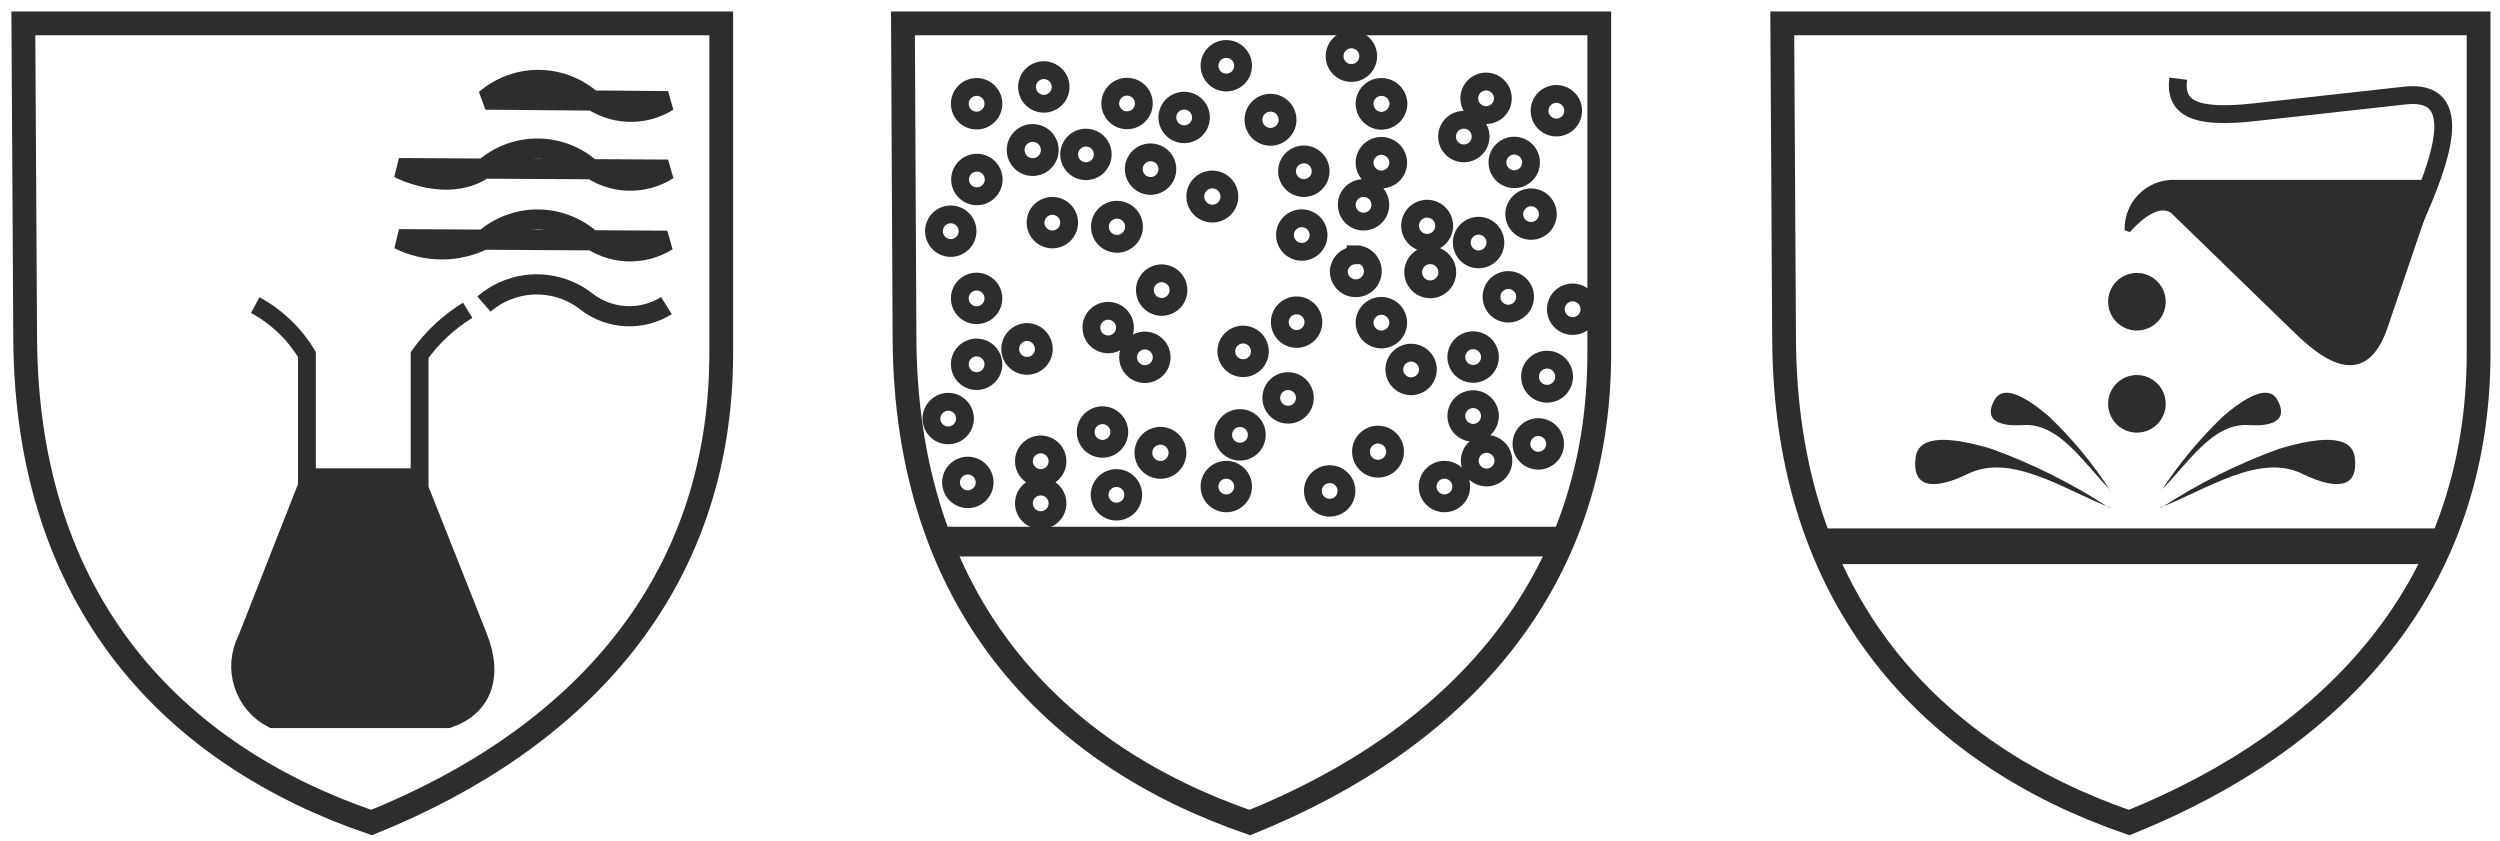 <svg width="214" height="72" viewBox="0 0 214 72" fill="none" xmlns="http://www.w3.org/2000/svg">
<path d="M152.562 2H212.168V30.21C212.168 50.122 199.955 63.265 182.255 70.411C165.417 64.614 152.828 51.605 152.717 28.993L152.562 2Z" stroke="#2C2D2F" stroke-width="2.036" stroke-miterlimit="2.61"/>
<path d="M155.949 46.759H208.718" stroke="#2C2D2F" stroke-width="3.053" stroke-miterlimit="2.61"/>
<path fill-rule="evenodd" clip-rule="evenodd" d="M182.92 23.616C183.357 23.616 183.785 23.746 184.149 23.989C184.513 24.232 184.796 24.578 184.964 24.982C185.131 25.386 185.175 25.831 185.09 26.26C185.004 26.69 184.793 27.084 184.484 27.393C184.175 27.703 183.78 27.913 183.351 27.999C182.922 28.084 182.477 28.04 182.073 27.873C181.669 27.705 181.323 27.422 181.08 27.058C180.837 26.694 180.707 26.266 180.707 25.829C180.707 25.242 180.94 24.679 181.355 24.264C181.77 23.849 182.333 23.616 182.92 23.616Z" fill="#2C2D2F" stroke="#2C2D2F" stroke-width="0.509" stroke-miterlimit="2.61"/>
<path fill-rule="evenodd" clip-rule="evenodd" d="M182.92 32.356C183.357 32.356 183.785 32.486 184.149 32.729C184.513 32.972 184.796 33.318 184.964 33.722C185.131 34.127 185.175 34.571 185.09 35.001C185.004 35.43 184.793 35.824 184.484 36.133C184.175 36.443 183.78 36.654 183.351 36.739C182.922 36.824 182.477 36.781 182.073 36.613C181.669 36.446 181.323 36.162 181.08 35.798C180.837 35.434 180.707 35.007 180.707 34.569C180.707 33.982 180.94 33.419 181.355 33.005C181.77 32.59 182.333 32.356 182.92 32.356Z" fill="#2C2D2F" stroke="#2C2D2F" stroke-width="0.509" stroke-miterlimit="2.61"/>
<path fill-rule="evenodd" clip-rule="evenodd" d="M184.997 43.463C188.154 41.398 191.54 39.705 195.086 38.419C198.272 37.467 201.304 37.091 201.569 39.149C201.901 41.715 200.131 42.025 197.144 40.587C193.449 38.728 188.98 41.87 184.887 43.463H184.997Z" fill="#2C2D2F"/>
<path fill-rule="evenodd" clip-rule="evenodd" d="M180.549 43.463C177.392 41.398 174.006 39.705 170.46 38.419C167.274 37.467 164.243 37.091 163.977 39.149C163.645 41.715 165.415 42.025 168.402 40.587C172.119 38.728 176.589 41.87 180.66 43.463H180.549Z" fill="#2C2D2F"/>
<path fill-rule="evenodd" clip-rule="evenodd" d="M184.996 42.024C186.515 39.696 188.297 37.551 190.306 35.63C192.165 34.037 194.112 32.886 194.908 34.17C195.882 35.829 194.775 36.559 192.408 36.382C189.355 36.249 187.275 39.679 184.996 41.98V42.024Z" fill="#2C2D2F"/>
<path fill-rule="evenodd" clip-rule="evenodd" d="M180.662 42.024C179.158 39.691 177.383 37.545 175.374 35.63C173.493 34.037 171.568 32.886 170.772 34.17C169.776 35.829 170.882 36.559 173.272 36.382C176.303 36.249 178.405 39.679 180.662 41.98V42.024Z" fill="#2C2D2F"/>
<path d="M186.457 6.735C186.125 9.301 187.895 10.164 192.939 9.611L205.905 8.173C211.171 7.62 208.958 13.749 206.613 18.97" stroke="#2C2D2F" stroke-width="1.527" stroke-miterlimit="2.61"/>
<path fill-rule="evenodd" clip-rule="evenodd" d="M182.123 19.7C182.105 19.161 182.197 18.624 182.396 18.123C182.594 17.622 182.894 17.167 183.276 16.787C183.658 16.407 184.114 16.11 184.617 15.914C185.119 15.719 185.656 15.629 186.194 15.651H208.32L204.138 27.952C202.501 32.753 199.492 31.138 196.549 28.262L185.995 18.018C184.823 17.199 183.23 18.46 182.123 19.7Z" fill="#2C2D2F" stroke="#2C2D2F" stroke-width="0.509" stroke-miterlimit="2.61"/>
<path d="M2 2H61.738V30.21C61.738 50.122 49.503 63.265 31.803 70.411C14.877 64.614 2.288 51.605 2.155 28.993L2 2Z" stroke="#2C2D2F" stroke-width="2.036" stroke-miterlimit="2.61"/>
<path d="M21.848 26.116C23.674 27.104 25.202 28.563 26.273 30.342V41.582L21.117 54.702C20.811 55.297 20.626 55.947 20.572 56.615C20.517 57.282 20.595 57.953 20.8 58.591C21.006 59.228 21.335 59.818 21.769 60.328C22.203 60.837 22.734 61.257 23.33 61.561H38.353C41.252 60.587 42.358 57.999 40.942 54.481L35.919 41.803V30.386C37.023 28.85 38.422 27.549 40.035 26.559" stroke="#2C2D2F" stroke-width="1.527" stroke-miterlimit="2.61"/>
<path fill-rule="evenodd" clip-rule="evenodd" d="M35.875 40.343H26.273L20.897 55.167C20.445 56.301 20.42 57.561 20.827 58.713C21.234 59.864 22.045 60.829 23.109 61.428L38.309 61.561C39.433 61.246 40.387 60.499 40.963 59.484C41.539 58.468 41.691 57.267 41.385 56.14L35.875 40.343Z" fill="#2C2D2F" stroke="#2C2D2F" stroke-width="0.509" stroke-miterlimit="2.61"/>
<path d="M57.048 26.161C56.022 26.801 54.827 27.116 53.618 27.065C52.41 27.014 51.246 26.598 50.278 25.873C49.018 24.858 47.442 24.317 45.825 24.345C44.207 24.374 42.651 24.969 41.428 26.028M41.56 8.527C42.784 7.468 44.34 6.873 45.957 6.844C47.575 6.816 49.151 7.357 50.41 8.372C51.378 9.097 52.543 9.513 53.751 9.564C54.959 9.615 56.155 9.3 57.181 8.66L41.56 8.527ZM57.181 14.523C56.15 15.181 54.943 15.508 53.721 15.461C52.499 15.414 51.321 14.993 50.344 14.257C49.087 13.239 47.513 12.694 45.895 12.719C44.278 12.743 42.72 13.335 41.494 14.39C38.352 16.603 34.148 14.39 34.148 14.39L57.181 14.523ZM57.114 20.607C56.089 21.248 54.893 21.563 53.685 21.512C52.477 21.46 51.312 21.045 50.344 20.32C49.085 19.304 47.508 18.764 45.891 18.792C44.273 18.82 42.717 19.416 41.494 20.474C40.355 21.048 39.097 21.347 37.821 21.347C36.546 21.347 35.288 21.048 34.148 20.474L57.114 20.607Z" stroke="#2C2D2F" stroke-width="1.726" stroke-miterlimit="2.61"/>
<path d="M77.293 2H136.898V30.21C136.898 50.122 124.663 63.265 106.985 70.411C90.148 64.614 77.558 51.605 77.426 28.993L77.293 2Z" stroke="#2C2D2F" stroke-width="2.036" stroke-miterlimit="2.61"/>
<path d="M83.599 7.443C83.98 7.443 84.346 7.595 84.615 7.864C84.885 8.134 85.037 8.5 85.037 8.881C85.037 9.07 84.999 9.257 84.927 9.432C84.855 9.606 84.749 9.765 84.615 9.898C84.482 10.032 84.323 10.138 84.149 10.21C83.974 10.282 83.787 10.319 83.599 10.319C83.41 10.319 83.223 10.282 83.048 10.21C82.874 10.138 82.715 10.032 82.582 9.898C82.448 9.765 82.342 9.606 82.27 9.432C82.198 9.257 82.16 9.07 82.16 8.881C82.16 8.5 82.312 8.134 82.582 7.864C82.851 7.595 83.217 7.443 83.599 7.443V7.443ZM89.351 6.005C89.635 6.005 89.913 6.089 90.15 6.247C90.386 6.405 90.571 6.63 90.68 6.893C90.789 7.156 90.817 7.445 90.761 7.724C90.706 8.003 90.569 8.259 90.368 8.46C90.167 8.661 89.911 8.798 89.632 8.854C89.353 8.909 89.064 8.881 88.801 8.772C88.538 8.663 88.313 8.479 88.155 8.242C87.997 8.006 87.913 7.728 87.913 7.443C87.913 7.062 88.064 6.696 88.334 6.426C88.604 6.156 88.97 6.005 89.351 6.005V6.005ZM96.475 7.421C96.76 7.421 97.038 7.505 97.274 7.663C97.511 7.821 97.695 8.046 97.804 8.309C97.913 8.572 97.941 8.861 97.886 9.14C97.83 9.419 97.693 9.675 97.492 9.876C97.291 10.077 97.035 10.214 96.756 10.27C96.477 10.325 96.188 10.297 95.925 10.188C95.662 10.079 95.438 9.895 95.28 9.658C95.122 9.422 95.037 9.144 95.037 8.859C95.037 8.478 95.189 8.112 95.458 7.842C95.728 7.572 96.094 7.421 96.475 7.421ZM116.72 16.094C117.004 16.094 117.282 16.178 117.519 16.336C117.755 16.494 117.94 16.719 118.049 16.982C118.157 17.245 118.186 17.534 118.13 17.813C118.075 18.092 117.938 18.348 117.737 18.549C117.536 18.75 117.279 18.887 117.001 18.943C116.722 18.998 116.432 18.97 116.17 18.861C115.907 18.752 115.682 18.568 115.524 18.331C115.366 18.095 115.282 17.817 115.282 17.532C115.282 17.151 115.433 16.785 115.703 16.515C115.973 16.246 116.339 16.094 116.72 16.094V16.094ZM118.247 12.488C118.628 12.488 118.994 12.639 119.263 12.909C119.533 13.179 119.685 13.544 119.685 13.926C119.685 14.307 119.533 14.673 119.263 14.943C118.994 15.212 118.628 15.364 118.247 15.364C117.865 15.364 117.499 15.212 117.23 14.943C116.96 14.673 116.808 14.307 116.808 13.926C116.808 13.544 116.96 13.179 117.23 12.909C117.499 12.639 117.865 12.488 118.247 12.488V12.488ZM118.247 7.443C118.63 7.443 118.998 7.594 119.271 7.863C119.545 8.132 119.701 8.498 119.707 8.881C119.701 9.267 119.545 9.635 119.273 9.908C119 10.18 118.632 10.336 118.247 10.341C117.863 10.336 117.497 10.179 117.228 9.906C116.959 9.633 116.808 9.265 116.808 8.881C116.808 8.5 116.96 8.134 117.23 7.864C117.499 7.595 117.865 7.443 118.247 7.443ZM104.971 4.191C105.256 4.191 105.534 4.275 105.77 4.433C106.007 4.591 106.191 4.816 106.3 5.078C106.409 5.341 106.437 5.63 106.382 5.909C106.326 6.188 106.189 6.445 105.988 6.646C105.787 6.847 105.531 6.984 105.252 7.039C104.973 7.095 104.684 7.066 104.421 6.958C104.158 6.849 103.934 6.664 103.776 6.428C103.618 6.191 103.533 5.913 103.533 5.629C103.533 5.247 103.685 4.882 103.955 4.612C104.224 4.342 104.59 4.191 104.971 4.191ZM101.365 8.616C101.649 8.616 101.928 8.7 102.164 8.858C102.401 9.016 102.585 9.241 102.694 9.504C102.803 9.766 102.831 10.056 102.776 10.335C102.72 10.613 102.583 10.87 102.382 11.071C102.181 11.272 101.925 11.409 101.646 11.464C101.367 11.52 101.077 11.491 100.815 11.383C100.552 11.274 100.327 11.089 100.169 10.853C100.011 10.616 99.927 10.338 99.927 10.054C99.927 9.672 100.078 9.307 100.348 9.037C100.618 8.767 100.984 8.616 101.365 8.616V8.616ZM98.489 13.041C98.773 13.041 99.051 13.125 99.288 13.283C99.524 13.441 99.709 13.666 99.817 13.929C99.926 14.191 99.955 14.48 99.899 14.759C99.844 15.039 99.707 15.295 99.506 15.496C99.305 15.697 99.048 15.834 98.769 15.889C98.49 15.945 98.201 15.916 97.938 15.808C97.676 15.699 97.451 15.514 97.293 15.278C97.135 15.041 97.051 14.763 97.051 14.479C97.051 14.098 97.202 13.732 97.472 13.462C97.742 13.192 98.107 13.041 98.489 13.041V13.041ZM103.755 15.364C104.044 15.36 104.329 15.441 104.572 15.599C104.815 15.757 105.005 15.983 105.119 16.25C105.233 16.516 105.265 16.811 105.212 17.095C105.158 17.38 105.02 17.642 104.817 17.849C104.614 18.055 104.354 18.196 104.07 18.255C103.786 18.313 103.491 18.285 103.223 18.175C102.955 18.066 102.726 17.878 102.564 17.638C102.403 17.397 102.316 17.114 102.316 16.824C102.316 16.441 102.467 16.073 102.736 15.799C103.005 15.526 103.371 15.37 103.755 15.364V15.364ZM92.957 11.78C93.242 11.78 93.52 11.864 93.756 12.022C93.993 12.18 94.177 12.405 94.286 12.667C94.395 12.93 94.423 13.219 94.368 13.498C94.312 13.777 94.175 14.034 93.974 14.235C93.773 14.436 93.517 14.573 93.238 14.628C92.959 14.684 92.67 14.655 92.407 14.546C92.144 14.438 91.92 14.253 91.762 14.017C91.604 13.78 91.519 13.502 91.519 13.218C91.519 12.836 91.671 12.471 91.941 12.201C92.21 11.931 92.576 11.78 92.957 11.78V11.78ZM88.377 11.381C88.667 11.377 88.952 11.459 89.195 11.617C89.438 11.774 89.628 12.001 89.742 12.267C89.856 12.534 89.888 12.828 89.835 13.113C89.781 13.398 89.643 13.66 89.44 13.866C89.237 14.073 88.977 14.214 88.693 14.272C88.409 14.33 88.114 14.303 87.846 14.193C87.578 14.083 87.349 13.896 87.187 13.655C87.026 13.415 86.939 13.131 86.939 12.842C86.939 12.458 87.09 12.09 87.359 11.817C87.628 11.544 87.994 11.387 88.377 11.381ZM83.599 13.926C83.789 13.923 83.979 13.958 84.156 14.029C84.333 14.1 84.494 14.205 84.63 14.339C84.766 14.473 84.874 14.633 84.947 14.808C85.021 14.984 85.059 15.173 85.059 15.364C85.059 15.553 85.022 15.74 84.949 15.914C84.877 16.089 84.771 16.247 84.638 16.381C84.504 16.514 84.345 16.62 84.171 16.693C83.996 16.765 83.809 16.802 83.621 16.802C83.432 16.802 83.245 16.765 83.07 16.693C82.896 16.62 82.737 16.514 82.604 16.381C82.47 16.247 82.364 16.089 82.292 15.914C82.22 15.74 82.183 15.553 82.183 15.364C82.183 14.982 82.334 14.617 82.604 14.347C82.873 14.077 83.239 13.926 83.621 13.926H83.599ZM81.386 18.351C81.67 18.351 81.948 18.435 82.185 18.593C82.421 18.751 82.606 18.976 82.715 19.239C82.823 19.501 82.852 19.791 82.796 20.07C82.741 20.349 82.604 20.605 82.403 20.806C82.202 21.007 81.945 21.144 81.666 21.2C81.388 21.255 81.098 21.227 80.836 21.118C80.573 21.009 80.348 20.825 80.19 20.588C80.032 20.352 79.948 20.073 79.948 19.789C79.948 19.408 80.099 19.042 80.369 18.772C80.639 18.502 81.004 18.351 81.386 18.351V18.351ZM83.599 24.103C83.883 24.103 84.161 24.188 84.397 24.346C84.634 24.504 84.818 24.728 84.927 24.991C85.036 25.254 85.064 25.543 85.009 25.822C84.954 26.101 84.817 26.357 84.615 26.558C84.414 26.76 84.158 26.897 83.879 26.952C83.6 27.008 83.311 26.979 83.048 26.87C82.785 26.761 82.561 26.577 82.403 26.34C82.245 26.104 82.16 25.826 82.16 25.541C82.16 25.16 82.312 24.794 82.582 24.525C82.851 24.255 83.217 24.103 83.599 24.103V24.103ZM90.081 17.621C90.366 17.621 90.644 17.705 90.88 17.863C91.117 18.021 91.301 18.246 91.41 18.509C91.519 18.771 91.547 19.061 91.492 19.339C91.436 19.618 91.299 19.875 91.098 20.076C90.897 20.277 90.641 20.414 90.362 20.469C90.083 20.525 89.794 20.496 89.531 20.387C89.268 20.279 89.043 20.094 88.885 19.858C88.727 19.621 88.643 19.343 88.643 19.059C88.643 18.677 88.794 18.312 89.064 18.042C89.334 17.772 89.7 17.621 90.081 17.621V17.621ZM95.59 17.953C95.88 17.948 96.165 18.03 96.408 18.188C96.651 18.346 96.841 18.572 96.955 18.838C97.069 19.105 97.101 19.399 97.047 19.684C96.993 19.969 96.856 20.231 96.653 20.437C96.45 20.644 96.189 20.785 95.906 20.843C95.622 20.901 95.327 20.874 95.059 20.764C94.791 20.654 94.561 20.467 94.4 20.226C94.239 19.986 94.152 19.703 94.152 19.413C94.152 19.029 94.303 18.661 94.572 18.388C94.841 18.115 95.207 17.958 95.59 17.953ZM99.44 23.395C99.725 23.395 100.003 23.48 100.239 23.638C100.476 23.796 100.66 24.02 100.769 24.283C100.878 24.546 100.906 24.835 100.851 25.114C100.795 25.393 100.658 25.649 100.457 25.851C100.256 26.052 100 26.189 99.721 26.244C99.442 26.299 99.153 26.271 98.89 26.162C98.627 26.053 98.402 25.869 98.244 25.633C98.086 25.396 98.002 25.118 98.002 24.834C98.002 24.452 98.153 24.086 98.423 23.817C98.693 23.547 99.059 23.395 99.44 23.395ZM98.002 29.148C98.286 29.148 98.564 29.232 98.801 29.39C99.037 29.548 99.222 29.773 99.331 30.036C99.439 30.299 99.468 30.588 99.412 30.867C99.357 31.146 99.22 31.402 99.019 31.603C98.818 31.804 98.561 31.941 98.283 31.997C98.004 32.052 97.714 32.024 97.452 31.915C97.189 31.806 96.964 31.622 96.806 31.385C96.648 31.149 96.564 30.87 96.564 30.586C96.564 30.205 96.715 29.839 96.985 29.569C97.255 29.299 97.621 29.148 98.002 29.148ZM94.86 26.604C95.145 26.604 95.423 26.688 95.659 26.846C95.896 27.004 96.08 27.229 96.189 27.491C96.298 27.754 96.326 28.043 96.271 28.322C96.215 28.601 96.078 28.858 95.877 29.059C95.676 29.26 95.42 29.397 95.141 29.452C94.862 29.508 94.573 29.479 94.31 29.37C94.047 29.262 93.823 29.077 93.664 28.841C93.506 28.604 93.422 28.326 93.422 28.042C93.422 27.66 93.574 27.294 93.843 27.025C94.113 26.755 94.479 26.604 94.86 26.604ZM87.913 28.418C88.296 28.424 88.662 28.58 88.931 28.853C89.2 29.127 89.351 29.495 89.351 29.878C89.351 30.259 89.2 30.625 88.93 30.895C88.66 31.165 88.294 31.316 87.913 31.316C87.531 31.316 87.166 31.165 86.896 30.895C86.626 30.625 86.475 30.259 86.475 29.878C86.475 29.495 86.626 29.127 86.895 28.853C87.164 28.58 87.529 28.424 87.913 28.418ZM83.599 29.745C83.883 29.745 84.161 29.83 84.397 29.988C84.634 30.146 84.818 30.37 84.927 30.633C85.036 30.896 85.064 31.185 85.009 31.464C84.954 31.743 84.817 31.999 84.615 32.2C84.414 32.401 84.158 32.538 83.879 32.594C83.6 32.65 83.311 32.621 83.048 32.512C82.785 32.403 82.561 32.219 82.403 31.983C82.245 31.746 82.16 31.468 82.16 31.183C82.16 30.802 82.312 30.436 82.582 30.167C82.851 29.897 83.217 29.745 83.599 29.745ZM81.187 34.392C81.47 34.396 81.746 34.484 81.98 34.645C82.213 34.805 82.394 35.031 82.5 35.295C82.605 35.558 82.63 35.846 82.573 36.124C82.514 36.401 82.376 36.655 82.174 36.854C81.972 37.053 81.716 37.188 81.437 37.242C81.159 37.295 80.871 37.266 80.609 37.156C80.348 37.047 80.124 36.862 79.968 36.626C79.81 36.39 79.727 36.113 79.727 35.83C79.732 35.446 79.889 35.081 80.162 34.812C80.435 34.542 80.803 34.392 81.187 34.392V34.392ZM82.846 39.857C83.228 39.857 83.593 40.008 83.863 40.278C84.133 40.547 84.284 40.913 84.284 41.295C84.284 41.484 84.247 41.671 84.175 41.845C84.103 42.02 83.997 42.178 83.863 42.312C83.73 42.445 83.571 42.551 83.397 42.623C83.222 42.696 83.035 42.733 82.846 42.733C82.657 42.733 82.47 42.696 82.296 42.623C82.121 42.551 81.963 42.445 81.829 42.312C81.696 42.178 81.59 42.02 81.518 41.845C81.445 41.671 81.408 41.484 81.408 41.295C81.408 40.913 81.56 40.547 81.829 40.278C82.099 40.008 82.465 39.857 82.846 39.857ZM89.085 41.649C89.37 41.649 89.648 41.733 89.885 41.891C90.121 42.049 90.305 42.274 90.414 42.536C90.523 42.799 90.552 43.088 90.496 43.367C90.441 43.646 90.304 43.903 90.103 44.104C89.901 44.305 89.645 44.442 89.366 44.497C89.087 44.553 88.798 44.524 88.535 44.416C88.272 44.307 88.048 44.122 87.89 43.886C87.732 43.649 87.647 43.371 87.647 43.087C87.647 42.705 87.799 42.34 88.069 42.07C88.338 41.8 88.704 41.649 89.085 41.649V41.649ZM89.085 38.042C89.37 38.042 89.648 38.127 89.885 38.285C90.121 38.443 90.305 38.667 90.414 38.93C90.523 39.193 90.552 39.482 90.496 39.761C90.441 40.04 90.304 40.296 90.103 40.497C89.901 40.699 89.645 40.836 89.366 40.891C89.087 40.946 88.798 40.918 88.535 40.809C88.272 40.7 88.048 40.516 87.89 40.279C87.732 40.043 87.647 39.765 87.647 39.48C87.647 39.099 87.799 38.733 88.069 38.464C88.338 38.194 88.704 38.042 89.085 38.042ZM94.374 35.542C94.658 35.542 94.936 35.627 95.172 35.785C95.409 35.943 95.593 36.167 95.702 36.43C95.811 36.693 95.84 36.982 95.784 37.261C95.728 37.54 95.591 37.796 95.39 37.997C95.189 38.198 94.933 38.335 94.654 38.391C94.375 38.446 94.086 38.418 93.823 38.309C93.56 38.2 93.336 38.016 93.178 37.779C93.02 37.543 92.935 37.265 92.935 36.98C92.935 36.599 93.087 36.233 93.356 35.963C93.626 35.694 93.992 35.542 94.374 35.542V35.542ZM99.153 37.312C99.358 37.287 99.566 37.305 99.764 37.367C99.962 37.428 100.144 37.53 100.299 37.667C100.454 37.804 100.578 37.973 100.663 38.161C100.748 38.35 100.792 38.554 100.792 38.761C100.792 38.968 100.748 39.173 100.663 39.361C100.578 39.55 100.454 39.718 100.299 39.855C100.144 39.993 99.962 40.095 99.764 40.156C99.566 40.218 99.358 40.236 99.153 40.211C98.799 40.167 98.474 39.995 98.238 39.728C98.002 39.462 97.872 39.118 97.872 38.761C97.872 38.405 98.002 38.061 98.238 37.794C98.474 37.527 98.799 37.356 99.153 37.312V37.312ZM95.568 40.919C95.853 40.919 96.131 41.003 96.367 41.161C96.604 41.319 96.788 41.544 96.897 41.806C97.006 42.069 97.034 42.358 96.979 42.637C96.923 42.916 96.786 43.172 96.585 43.374C96.384 43.575 96.128 43.712 95.849 43.767C95.57 43.823 95.281 43.794 95.018 43.685C94.755 43.577 94.531 43.392 94.373 43.156C94.214 42.919 94.13 42.641 94.13 42.357C94.13 41.975 94.282 41.609 94.551 41.34C94.821 41.07 95.187 40.919 95.568 40.919ZM104.971 40.211C105.256 40.211 105.534 40.295 105.77 40.453C106.007 40.611 106.191 40.836 106.3 41.098C106.409 41.361 106.437 41.65 106.382 41.929C106.326 42.208 106.189 42.465 105.988 42.666C105.787 42.867 105.531 43.004 105.252 43.059C104.973 43.115 104.684 43.086 104.421 42.977C104.158 42.868 103.934 42.684 103.776 42.448C103.618 42.211 103.533 41.933 103.533 41.649C103.533 41.267 103.685 40.901 103.955 40.632C104.224 40.362 104.59 40.211 104.971 40.211ZM106.144 35.785C106.525 35.785 106.891 35.937 107.161 36.207C107.431 36.477 107.582 36.842 107.582 37.224C107.582 37.605 107.431 37.971 107.161 38.241C106.891 38.51 106.525 38.662 106.144 38.662C105.763 38.662 105.397 38.51 105.127 38.241C104.857 37.971 104.706 37.605 104.706 37.224C104.706 36.842 104.857 36.477 105.127 36.207C105.397 35.937 105.763 35.785 106.144 35.785V35.785ZM110.259 32.622C110.544 32.622 110.822 32.706 111.058 32.864C111.295 33.022 111.479 33.247 111.588 33.509C111.697 33.772 111.725 34.061 111.67 34.34C111.614 34.619 111.477 34.876 111.276 35.077C111.075 35.278 110.819 35.415 110.54 35.47C110.261 35.526 109.972 35.497 109.709 35.388C109.446 35.28 109.222 35.095 109.064 34.859C108.906 34.622 108.821 34.344 108.821 34.06C108.821 33.678 108.973 33.312 109.242 33.043C109.512 32.773 109.878 32.622 110.259 32.622ZM106.41 28.639C106.694 28.639 106.972 28.723 107.209 28.881C107.445 29.04 107.629 29.264 107.738 29.527C107.847 29.79 107.876 30.079 107.82 30.358C107.765 30.637 107.628 30.893 107.427 31.094C107.225 31.295 106.969 31.432 106.69 31.488C106.411 31.543 106.122 31.515 105.859 31.406C105.596 31.297 105.372 31.113 105.214 30.876C105.056 30.64 104.971 30.362 104.971 30.077C104.971 29.696 105.123 29.33 105.393 29.06C105.662 28.791 106.028 28.639 106.41 28.639V28.639ZM110.99 26.139C111.274 26.139 111.552 26.223 111.788 26.381C112.025 26.539 112.209 26.764 112.318 27.027C112.427 27.29 112.456 27.579 112.4 27.858C112.345 28.137 112.208 28.393 112.006 28.594C111.805 28.795 111.549 28.932 111.27 28.988C110.991 29.043 110.702 29.015 110.439 28.906C110.176 28.797 109.952 28.613 109.794 28.376C109.636 28.14 109.551 27.861 109.551 27.577C109.551 27.388 109.589 27.201 109.661 27.027C109.733 26.852 109.839 26.694 109.973 26.56C110.106 26.427 110.265 26.321 110.439 26.248C110.614 26.176 110.801 26.139 110.99 26.139ZM117.937 37.202C118.227 37.197 118.511 37.279 118.754 37.437C118.997 37.595 119.188 37.821 119.302 38.087C119.416 38.354 119.448 38.648 119.394 38.933C119.34 39.218 119.203 39.48 118.999 39.686C118.796 39.893 118.536 40.034 118.252 40.092C117.968 40.15 117.673 40.123 117.405 40.013C117.137 39.903 116.908 39.716 116.746 39.475C116.585 39.235 116.499 38.952 116.499 38.662C116.499 38.278 116.649 37.91 116.919 37.637C117.188 37.364 117.553 37.207 117.937 37.202V37.202ZM113.822 40.587C114.106 40.587 114.384 40.671 114.621 40.829C114.857 40.987 115.041 41.212 115.15 41.474C115.259 41.737 115.288 42.026 115.232 42.305C115.177 42.584 115.04 42.841 114.838 43.042C114.637 43.243 114.381 43.38 114.102 43.435C113.823 43.491 113.534 43.462 113.271 43.353C113.008 43.245 112.784 43.06 112.626 42.824C112.468 42.587 112.383 42.309 112.383 42.025C112.383 41.643 112.535 41.278 112.805 41.008C113.074 40.738 113.44 40.587 113.822 40.587V40.587ZM123.645 40.211C123.93 40.211 124.208 40.295 124.444 40.453C124.681 40.611 124.865 40.836 124.974 41.098C125.083 41.361 125.111 41.65 125.056 41.929C125 42.208 124.863 42.465 124.662 42.666C124.461 42.867 124.205 43.004 123.926 43.059C123.647 43.115 123.358 43.086 123.095 42.977C122.832 42.868 122.607 42.684 122.449 42.448C122.291 42.211 122.207 41.933 122.207 41.649C122.207 41.267 122.359 40.901 122.628 40.632C122.898 40.362 123.264 40.211 123.645 40.211ZM127.252 37.998C127.536 37.998 127.814 38.082 128.051 38.24C128.287 38.398 128.471 38.623 128.58 38.886C128.689 39.149 128.718 39.438 128.662 39.717C128.607 39.996 128.47 40.252 128.268 40.453C128.067 40.654 127.811 40.791 127.532 40.847C127.253 40.902 126.964 40.874 126.701 40.765C126.438 40.656 126.214 40.472 126.056 40.235C125.898 39.999 125.813 39.721 125.813 39.436C125.813 39.055 125.965 38.689 126.235 38.419C126.504 38.15 126.87 37.998 127.252 37.998ZM131.677 36.56C132.058 36.56 132.424 36.711 132.694 36.981C132.963 37.251 133.115 37.617 133.115 37.998C133.115 38.38 132.963 38.745 132.694 39.015C132.424 39.285 132.058 39.436 131.677 39.436C131.295 39.436 130.929 39.285 130.66 39.015C130.39 38.745 130.238 38.38 130.238 37.998C130.238 37.617 130.39 37.251 130.66 36.981C130.929 36.711 131.295 36.56 131.677 36.56V36.56ZM132.407 30.785C132.696 30.781 132.981 30.863 133.224 31.02C133.467 31.178 133.658 31.405 133.772 31.671C133.885 31.938 133.918 32.232 133.864 32.517C133.81 32.801 133.673 33.063 133.469 33.27C133.266 33.476 133.006 33.618 132.722 33.676C132.438 33.734 132.143 33.706 131.875 33.597C131.607 33.487 131.378 33.3 131.216 33.059C131.055 32.818 130.969 32.535 130.969 32.245C130.969 31.862 131.119 31.494 131.388 31.221C131.658 30.947 132.023 30.791 132.407 30.785V30.785ZM134.619 25.033C134.904 25.033 135.182 25.117 135.418 25.275C135.655 25.433 135.839 25.658 135.948 25.921C136.057 26.183 136.085 26.472 136.03 26.751C135.974 27.03 135.837 27.287 135.636 27.488C135.435 27.689 135.179 27.826 134.9 27.881C134.621 27.937 134.332 27.908 134.069 27.799C133.806 27.691 133.582 27.506 133.423 27.27C133.265 27.033 133.181 26.755 133.181 26.471C133.181 26.089 133.333 25.724 133.602 25.454C133.872 25.184 134.238 25.033 134.619 25.033V25.033ZM129.11 23.971C129.395 23.971 129.673 24.055 129.909 24.213C130.146 24.371 130.33 24.596 130.439 24.858C130.548 25.121 130.576 25.41 130.521 25.689C130.465 25.968 130.328 26.225 130.127 26.426C129.926 26.627 129.67 26.764 129.391 26.819C129.112 26.875 128.823 26.846 128.56 26.738C128.297 26.629 128.072 26.444 127.914 26.208C127.756 25.971 127.672 25.693 127.672 25.409C127.672 25.027 127.823 24.662 128.093 24.392C128.363 24.122 128.729 23.971 129.11 23.971V23.971ZM126.101 34.17C126.482 34.17 126.848 34.322 127.118 34.592C127.388 34.861 127.539 35.227 127.539 35.608C127.539 35.99 127.388 36.356 127.118 36.625C126.848 36.895 126.482 37.047 126.101 37.047C125.72 37.047 125.354 36.895 125.084 36.625C124.814 36.356 124.663 35.99 124.663 35.608C124.663 35.227 124.814 34.861 125.084 34.592C125.354 34.322 125.72 34.17 126.101 34.17V34.17ZM126.101 29.126C126.482 29.126 126.848 29.277 127.118 29.547C127.388 29.817 127.539 30.183 127.539 30.564C127.539 30.945 127.388 31.311 127.118 31.581C126.848 31.851 126.482 32.002 126.101 32.002C125.72 32.002 125.354 31.851 125.084 31.581C124.814 31.311 124.663 30.945 124.663 30.564C124.663 30.183 124.814 29.817 125.084 29.547C125.354 29.277 125.72 29.126 126.101 29.126ZM120.791 30.188C121.075 30.188 121.353 30.272 121.59 30.43C121.826 30.588 122.011 30.813 122.12 31.076C122.229 31.338 122.257 31.628 122.201 31.907C122.146 32.185 122.009 32.442 121.808 32.643C121.607 32.844 121.351 32.981 121.072 33.036C120.793 33.092 120.503 33.063 120.241 32.955C119.978 32.846 119.753 32.661 119.595 32.425C119.437 32.188 119.353 31.91 119.353 31.626C119.353 31.245 119.504 30.879 119.774 30.609C120.044 30.339 120.41 30.188 120.791 30.188V30.188ZM118.247 26.183C118.628 26.183 118.994 26.335 119.263 26.604C119.533 26.874 119.685 27.24 119.685 27.621C119.685 28.003 119.533 28.369 119.263 28.638C118.994 28.908 118.628 29.059 118.247 29.059C117.865 29.059 117.499 28.908 117.23 28.638C116.96 28.369 116.808 28.003 116.808 27.621C116.808 27.24 116.96 26.874 117.23 26.604C117.499 26.335 117.865 26.183 118.247 26.183ZM116.034 21.758C116.324 21.754 116.608 21.836 116.851 21.993C117.094 22.151 117.285 22.378 117.399 22.644C117.513 22.91 117.545 23.205 117.491 23.489C117.437 23.774 117.3 24.036 117.097 24.243C116.893 24.449 116.633 24.591 116.349 24.649C116.065 24.707 115.771 24.679 115.503 24.57C115.234 24.46 115.005 24.273 114.844 24.032C114.682 23.791 114.596 23.508 114.596 23.218C114.618 22.85 114.779 22.505 115.046 22.25C115.312 21.996 115.665 21.852 116.034 21.847V21.758ZM111.432 18.683C111.716 18.683 111.994 18.767 112.231 18.925C112.468 19.083 112.652 19.308 112.761 19.57C112.87 19.833 112.898 20.122 112.843 20.401C112.787 20.68 112.65 20.937 112.449 21.138C112.248 21.339 111.992 21.476 111.713 21.531C111.434 21.587 111.144 21.558 110.882 21.45C110.619 21.341 110.394 21.156 110.236 20.92C110.078 20.683 109.994 20.405 109.994 20.121C109.994 19.739 110.145 19.374 110.415 19.104C110.685 18.834 111.051 18.683 111.432 18.683ZM111.609 13.218C111.99 13.218 112.356 13.369 112.626 13.639C112.896 13.909 113.047 14.274 113.047 14.656C113.047 15.037 112.896 15.403 112.626 15.673C112.356 15.943 111.99 16.094 111.609 16.094C111.228 16.094 110.862 15.943 110.592 15.673C110.322 15.403 110.171 15.037 110.171 14.656C110.171 14.274 110.322 13.909 110.592 13.639C110.862 13.369 111.228 13.218 111.609 13.218V13.218ZM108.733 8.793C109.022 8.788 109.307 8.87 109.55 9.028C109.793 9.186 109.984 9.412 110.098 9.679C110.211 9.945 110.244 10.239 110.19 10.524C110.136 10.809 109.999 11.071 109.795 11.277C109.592 11.484 109.332 11.625 109.048 11.683C108.764 11.742 108.469 11.714 108.201 11.604C107.933 11.494 107.704 11.307 107.542 11.066C107.381 10.826 107.295 10.543 107.295 10.253C107.295 9.87 107.445 9.501 107.714 9.228C107.984 8.955 108.349 8.799 108.733 8.793V8.793ZM115.68 3.372C116.061 3.372 116.427 3.524 116.697 3.793C116.967 4.063 117.118 4.429 117.118 4.81C117.118 5.192 116.967 5.557 116.697 5.827C116.427 6.097 116.061 6.248 115.68 6.248C115.299 6.248 114.933 6.097 114.663 5.827C114.393 5.557 114.242 5.192 114.242 4.81C114.242 4.429 114.393 4.063 114.663 3.793C114.933 3.524 115.299 3.372 115.68 3.372V3.372ZM127.207 6.978C127.492 6.978 127.77 7.063 128.006 7.221C128.243 7.379 128.427 7.603 128.536 7.866C128.645 8.129 128.673 8.418 128.618 8.697C128.562 8.976 128.425 9.232 128.224 9.434C128.023 9.635 127.767 9.772 127.488 9.827C127.209 9.883 126.92 9.854 126.657 9.745C126.394 9.636 126.17 9.452 126.012 9.216C125.854 8.979 125.769 8.701 125.769 8.417C125.769 8.035 125.921 7.669 126.19 7.4C126.46 7.13 126.826 6.978 127.207 6.978V6.978ZM125.305 10.253C125.589 10.253 125.867 10.337 126.104 10.495C126.34 10.653 126.524 10.878 126.633 11.141C126.742 11.404 126.771 11.693 126.715 11.972C126.66 12.251 126.523 12.507 126.321 12.708C126.12 12.909 125.864 13.046 125.585 13.102C125.306 13.157 125.017 13.129 124.754 13.02C124.491 12.911 124.267 12.727 124.109 12.49C123.951 12.254 123.866 11.976 123.866 11.691C123.866 11.502 123.904 11.315 123.976 11.141C124.048 10.966 124.154 10.808 124.288 10.674C124.421 10.541 124.58 10.435 124.754 10.363C124.929 10.29 125.116 10.253 125.305 10.253V10.253ZM133.225 8.04C133.51 8.04 133.788 8.125 134.024 8.283C134.261 8.441 134.445 8.665 134.554 8.928C134.663 9.191 134.691 9.48 134.636 9.759C134.58 10.038 134.443 10.294 134.242 10.496C134.041 10.697 133.785 10.834 133.506 10.889C133.227 10.945 132.938 10.916 132.675 10.807C132.412 10.698 132.188 10.514 132.03 10.278C131.872 10.041 131.787 9.763 131.787 9.479C131.787 9.097 131.939 8.731 132.208 8.462C132.478 8.192 132.844 8.04 133.225 8.04V8.04ZM129.619 12.466C129.903 12.466 130.181 12.55 130.418 12.708C130.654 12.866 130.839 13.091 130.948 13.353C131.056 13.616 131.085 13.905 131.029 14.184C130.974 14.463 130.837 14.72 130.636 14.921C130.435 15.122 130.178 15.259 129.9 15.314C129.621 15.37 129.331 15.341 129.069 15.232C128.806 15.123 128.581 14.939 128.423 14.703C128.265 14.466 128.181 14.188 128.181 13.904C128.181 13.522 128.332 13.156 128.602 12.887C128.872 12.617 129.238 12.466 129.619 12.466V12.466ZM131.057 16.891C131.342 16.891 131.62 16.975 131.856 17.133C132.093 17.291 132.277 17.516 132.386 17.778C132.495 18.041 132.523 18.33 132.468 18.609C132.412 18.888 132.275 19.145 132.074 19.346C131.873 19.547 131.617 19.684 131.338 19.739C131.059 19.795 130.77 19.766 130.507 19.657C130.244 19.549 130.019 19.364 129.861 19.128C129.703 18.891 129.619 18.613 129.619 18.329C129.625 17.949 129.778 17.587 130.046 17.318C130.315 17.05 130.677 16.896 131.057 16.891V16.891ZM126.566 19.324C126.947 19.324 127.313 19.476 127.583 19.746C127.852 20.015 128.004 20.381 128.004 20.762C128.004 21.144 127.852 21.51 127.583 21.779C127.313 22.049 126.947 22.201 126.566 22.201C126.184 22.201 125.818 22.049 125.549 21.779C125.279 21.51 125.128 21.144 125.128 20.762C125.128 20.381 125.279 20.015 125.549 19.746C125.818 19.476 126.184 19.324 126.566 19.324ZM122.141 17.864C122.43 17.86 122.715 17.942 122.958 18.099C123.201 18.257 123.391 18.484 123.505 18.75C123.619 19.017 123.651 19.311 123.598 19.595C123.544 19.88 123.406 20.142 123.203 20.349C123 20.555 122.74 20.697 122.456 20.755C122.172 20.813 121.877 20.785 121.609 20.675C121.341 20.566 121.112 20.378 120.95 20.138C120.789 19.897 120.703 19.614 120.702 19.324C120.702 18.941 120.853 18.573 121.122 18.299C121.391 18.026 121.757 17.87 122.141 17.864V17.864ZM122.406 21.847C122.696 21.842 122.98 21.924 123.223 22.082C123.466 22.24 123.657 22.466 123.771 22.733C123.885 22.999 123.917 23.293 123.863 23.578C123.809 23.863 123.672 24.125 123.469 24.331C123.265 24.538 123.005 24.679 122.721 24.737C122.438 24.795 122.143 24.768 121.875 24.658C121.607 24.548 121.377 24.361 121.216 24.12C121.054 23.88 120.968 23.597 120.968 23.307C120.968 22.923 121.119 22.555 121.388 22.282C121.657 22.009 122.023 21.852 122.406 21.847V21.847Z" stroke="#2C2D2F" stroke-width="1.527" stroke-miterlimit="2.61"/>
<path d="M80.434 46.361C80.434 46.361 133.711 46.361 133.866 46.361" stroke="#2C2D2F" stroke-width="2.544" stroke-miterlimit="2.61"/>
</svg>
